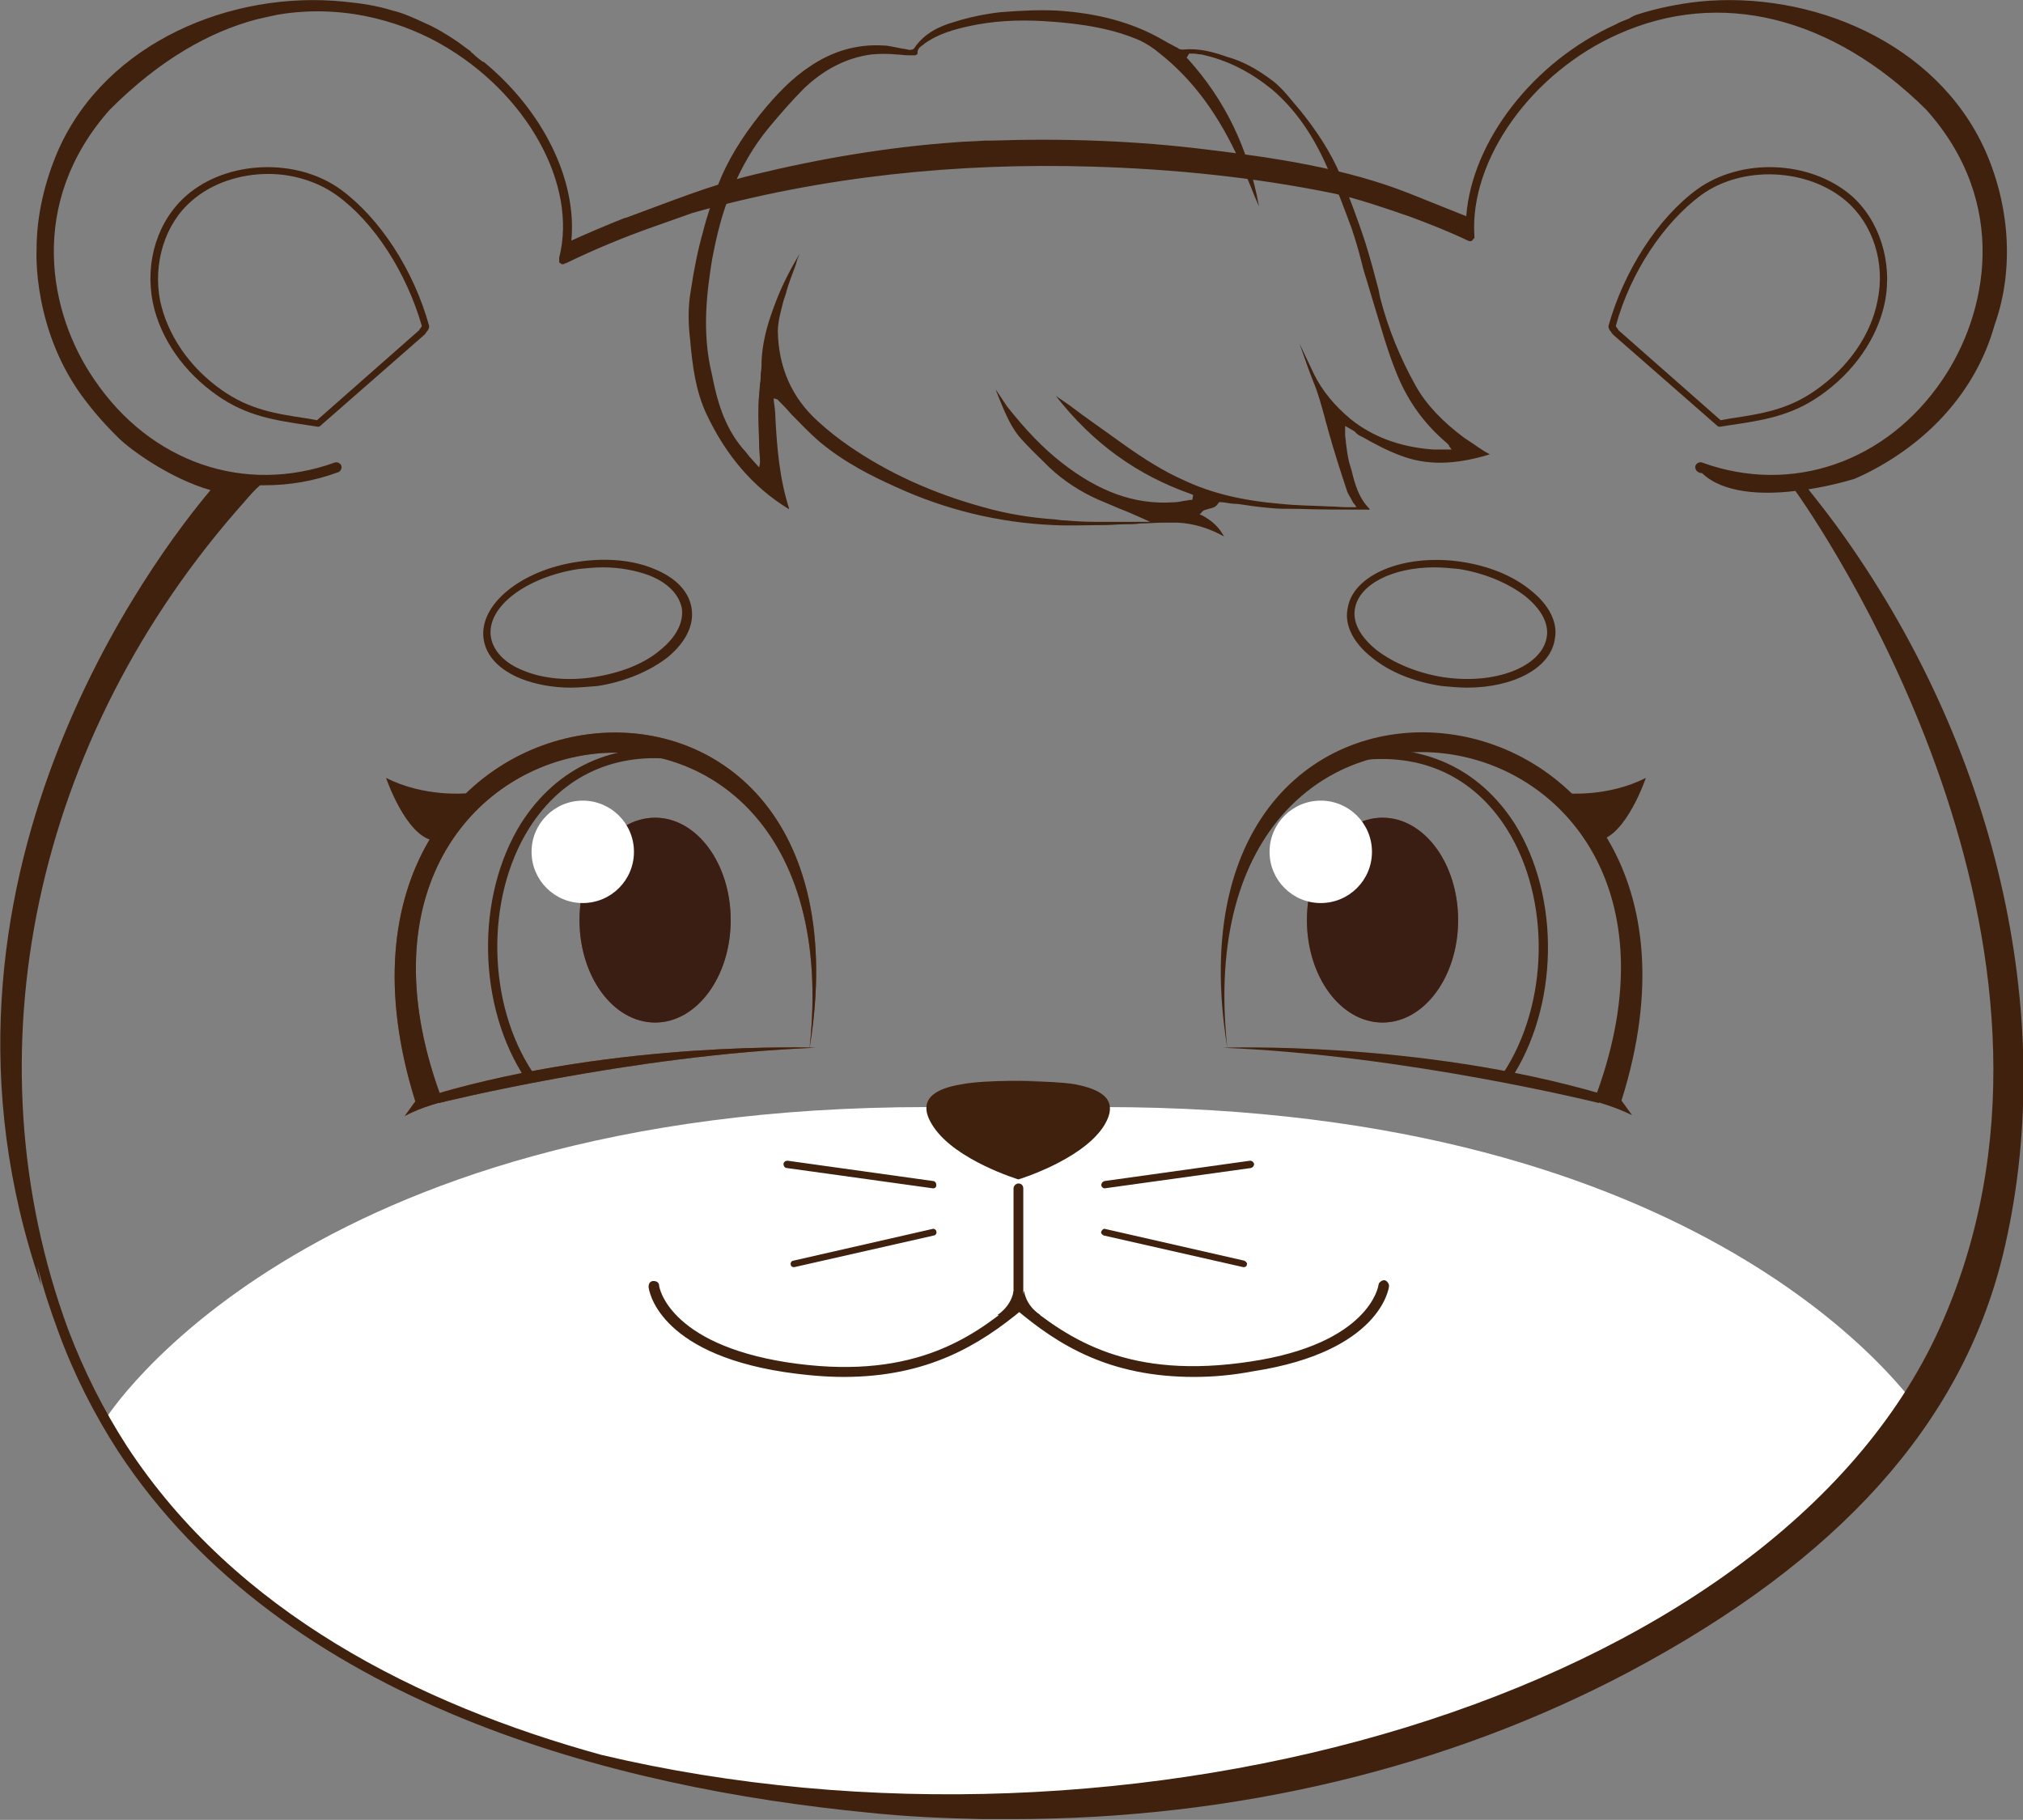 <?xml version="1.0" encoding="utf-8"?>
<!-- Generator: Adobe Illustrator 21.0.0, SVG Export Plug-In . SVG Version: 6.00 Build 0)  -->
<svg version="1.1" id="圖層_1" xmlns="http://www.w3.org/2000/svg" xmlns:xlink="http://www.w3.org/1999/xlink" x="0px" y="0px"
	 viewBox="0 0 248.9 223.9" style="enable-background:new 0 0 248.9 223.9;" xml:space="preserve">
<rect x="0" y="0" width="248.9" height="223.9" fill="#808080" stroke="none"/>
<style type="text/css">
	.st0{fill:#814323;}
	.st1{fill:#FFFFFF;}
	.st2{fill:#3A1D13;}
	.st3{fill:#3F210E;}
</style>
<g>
	<g>
		<path class="st0" d="M100.3,128.9c0,0-24.2-0.9-46.7,5.7l0.4,1.1C54,135.7,77.7,129.8,100.3,128.9z"/>
		<g>
			<g>
				<path class="st0" d="M51.1,135.5l-1.3,1.8c2.2-1.2,4.9-1.8,4.9-1.8l-0.4-1h-0.2l0,0c-17.8-49.4,51.5-59.9,45.5-5.5
					C109,71.8,34,80.9,51.1,135.5z"/>
			</g>
		</g>
		<ellipse class="st0" cx="80.6" cy="113.2" rx="9.3" ry="12.6"/>
		<ellipse class="st0" cx="170.1" cy="113.2" rx="9.3" ry="12.6"/>
		<path class="st1" d="M135.8,136.2h-21.7c-77.2,0-101.1,38.3-101.2,38.5c0.7,1.2,1.4,2.4,2.2,3.6c19.3,29.5,57.9,40.9,91.8,44.2
			c4.7,0.5,9.3,0.7,14,0.8c27.4,0.5,55.1-5.2,79.3-18.1c14.4-7.7,27.8-17.5,36.6-30.7C234.9,171.4,209.8,136.2,135.8,136.2z"/>
		<ellipse class="st2" cx="80.6" cy="113.2" rx="9.3" ry="12.6"/>
		<ellipse class="st2" cx="170.1" cy="113.2" rx="9.3" ry="12.6"/>
		<circle class="st1" cx="71.7" cy="104.8" r="6.3"/>
		<circle class="st1" cx="162.5" cy="104.8" r="6.3"/>
		<g>
			<path class="st3" d="M70.2,84.6c-2.2,0-4.3-0.4-6.1-1.1c-2.7-1.1-4.3-2.8-4.6-4.9l0,0c-0.6-4.2,4.6-8.5,11.7-9.5
				c3.4-0.5,6.7-0.2,9.3,0.9c2.7,1.1,4.3,2.8,4.6,4.9c0.3,2.1-0.8,4.2-3,6c-2.2,1.7-5.3,3-8.6,3.5C72.2,84.5,71.2,84.6,70.2,84.6z
				 M74.2,69.8c-1,0-2,0.1-3,0.2c-6.5,1-11.4,4.7-10.8,8.4l0,0c0.3,1.7,1.7,3.2,4,4.1c2.4,1,5.5,1.3,8.7,0.8s6.1-1.6,8.1-3.3
				c2-1.6,2.9-3.4,2.7-5.1c-0.3-1.7-1.7-3.2-4-4.1C78.3,70.2,76.3,69.8,74.2,69.8z"/>
			<path class="st3" d="M180.5,84.6c-1,0-2-0.1-3.1-0.2c-3.4-0.5-6.4-1.7-8.6-3.5c-2.3-1.8-3.4-4-3-6c0.6-4.2,6.9-6.8,13.9-5.8
				c3.4,0.5,6.4,1.7,8.6,3.5c2.3,1.8,3.4,4,3,6l0,0C190.8,82.2,186.2,84.6,180.5,84.6z M176.5,69.8c-5.2,0-9.3,2.1-9.8,5.1
				c-0.3,1.7,0.7,3.5,2.7,5.1c2.1,1.6,5,2.8,8.1,3.3c6.5,1,12.2-1.3,12.8-4.9l0.5,0.1l-0.5-0.1c0.3-1.7-0.7-3.5-2.7-5.1
				c-2.1-1.6-5-2.8-8.1-3.3C178.5,69.9,177.4,69.8,176.5,69.8z"/>
			<path class="st3" d="M122.7,133c0,0,6.6-0.1,9.6,0.4c3,0.6,5.7,1.8,3.4,5.3c-2.8,4.1-10.4,6.4-10.4,6.4s-7.6-2.3-10.4-6.4
				c-2.4-3.5,0.3-4.8,3.4-5.3c3-0.6,9.6-0.4,9.6-0.4"/>
			<path class="st3" d="M57.3,97.6c0,0-5.1,0.5-9.8-1.9c0,0,2.4,7.1,5.8,7.7l3.1-2.6L57.3,97.6z"/>
			<path class="st3" d="M192.7,97.6c0,0,5.1,0.5,9.8-1.9c0,0-2.4,7.1-5.8,7.7l-3.1-2.6L192.7,97.6z"/>
			<path class="st3" d="M103.8,169.4c-2.2,0-4.6-0.2-7.3-0.6c-15.7-2.4-16.7-10.2-16.7-10.5c0-0.4,0.2-0.7,0.6-0.7s0.7,0.2,0.7,0.6
				c0,0.1,1.1,7.1,15.7,9.4c15,2.3,22.5-2.7,28.2-7.5c0.3-0.2,0.7-0.2,0.9,0.1c0.2,0.3,0.2,0.7-0.1,0.9
				C120.5,165.5,114.1,169.4,103.8,169.4z"/>
			<path class="st3" d="M146.9,169.4c-10.4,0-16.7-3.9-22-8.4c-0.3-0.2-0.3-0.6-0.1-0.9c0.2-0.3,0.6-0.3,0.9-0.1
				c5.8,4.8,13.2,9.8,28.2,7.5c14.6-2.2,15.7-9.3,15.7-9.4c0-0.3,0.4-0.6,0.7-0.6s0.6,0.4,0.6,0.7s-1.1,8.1-16.7,10.5
				C151.6,169.2,149.2,169.4,146.9,169.4z"/>
			<path class="st3" d="M125.3,161.2c-0.4,0-0.6-0.3-0.6-0.6v-14.4c0-0.3,0.3-0.6,0.6-0.6c0.4,0,0.6,0.3,0.6,0.6v14.4
				C126,160.9,125.7,161.2,125.3,161.2z"/>
			<path class="st3" d="M126,158.8c0,0,0.1,1.7,2,3h-0.3l-1.9-0.8l-0.3-0.7L126,158.8z"/>
			<path class="st3" d="M124.7,158.8c0,0-0.1,1.7-2,3h0.3l1.9-0.8l0.3-0.7L124.7,158.8z"/>
			<path class="st3" d="M114.8,146.2C114.7,146.2,114.7,146.2,114.8,146.2l-18-2.5c-0.2,0-0.4-0.2-0.4-0.5c0-0.2,0.2-0.4,0.5-0.4
				l17.9,2.5c0.2,0,0.4,0.2,0.4,0.5C115.2,146.1,115,146.2,114.8,146.2z"/>
			<path class="st3" d="M97.7,155.9c-0.2,0-0.4-0.1-0.4-0.3c-0.1-0.2,0.1-0.5,0.3-0.5l17.1-3.9c0.2-0.1,0.5,0.1,0.5,0.3
				c0.1,0.2-0.1,0.5-0.3,0.5L97.7,155.9L97.7,155.9z"/>
			<path class="st3" d="M135.9,146.2c-0.2,0-0.4-0.2-0.4-0.4s0.1-0.4,0.4-0.5l17.9-2.5c0.2,0,0.4,0.1,0.5,0.4c0,0.2-0.1,0.4-0.4,0.5
				L135.9,146.2C136,146.2,135.9,146.2,135.9,146.2z"/>
			<path class="st3" d="M153,155.9L153,155.9l-17.2-3.9c-0.2-0.1-0.4-0.3-0.3-0.5c0.1-0.2,0.3-0.4,0.5-0.3l17.1,3.9
				c0.2,0.1,0.4,0.3,0.3,0.5C153.4,155.8,153.2,155.9,153,155.9z"/>
			<path class="st3" d="M65.2,133.1c-0.2,0-0.4-0.1-0.5-0.3c-6-9-6.2-22.5-0.6-31.5c4.4-6.9,11.4-10.1,19.7-9c0.3,0,0.6,0.4,0.5,0.7
				c0,0.3-0.4,0.6-0.7,0.5c-7.8-1.1-14.4,1.9-18.5,8.4c-5.4,8.6-5.2,21.6,0.5,30.1c0.2,0.3,0.1,0.7-0.2,0.9
				C65.4,133.1,65.3,133.1,65.2,133.1z"/>
			<path class="st3" d="M100.3,128.9c0,0-24.2-0.9-46.7,5.7l0.4,1.1C54,135.7,77.7,129.8,100.3,128.9z"/>
			<g>
				<g>
					<path class="st3" d="M51.1,135.5l-1.3,1.8c2.2-1.2,4.9-1.8,4.9-1.8l-0.4-1h-0.2l0,0c-17.8-49.4,51.5-59.9,45.5-5.5
						C109,71.8,34,80.9,51.1,135.5z"/>
				</g>
			</g>
			<path class="st3" d="M185.5,133.1c-0.1,0-0.2,0-0.4-0.1c-0.3-0.2-0.4-0.6-0.2-0.9c5.7-8.6,5.9-21.5,0.5-30.1
				c-4.1-6.5-10.6-9.5-18.5-8.4c-0.3,0-0.7-0.2-0.7-0.5s0.2-0.7,0.5-0.7c8.3-1.1,15.3,2.1,19.7,9c5.6,9,5.4,22.5-0.6,31.5
				C185.9,133,185.7,133.1,185.5,133.1z"/>
			<path class="st3" d="M150.4,128.9c0,0,24.2-0.9,46.7,5.7l-0.4,1.1C196.7,135.7,173,129.8,150.4,128.9z"/>
			<g>
				<g>
					<path class="st3" d="M151,128.9c-5.9-54.4,63.3-43.8,45.5,5.5l0,0h-0.2l-0.4,1c0,0,2.7,0.7,4.9,1.8l-1.3-1.8
						C216.7,80.9,141.7,71.8,151,128.9z"/>
				</g>
			</g>
			<path class="st3" d="M57.1,97.8c0,0-2.9,1.4-7.3-0.8c0,0,2.8,5.3,4.9,5L57.1,97.8z"/>
			<path class="st3" d="M193.4,97.8c0,0,2.9,1.4,7.3-0.8c0,0-2.8,5.3-4.9,5L193.4,97.8z"/>
			<g>
				<path class="st3" d="M39.1,52.5C39.1,52.5,39,52.5,39.1,52.5l-1.3-0.2c-4-0.6-7.4-1.1-11-3.6c-4.2-2.9-7.1-7.1-8-11.5
					c-1-5,0.6-10.1,4.2-13.2c5-4.3,13.5-4.6,18.9-0.7c4.8,3.5,9,9.9,10.9,16.8c0,0.1,0,0.3-0.1,0.4c0,0.1-0.1,0.2-0.2,0.3
					c-0.1,0.2-0.2,0.3-0.3,0.4l0,0L39.4,52.4C39.3,52.5,39.2,52.5,39.1,52.5z M33,21.4c-3.4,0-6.9,1.1-9.4,3.3
					c-3.3,2.8-4.8,7.7-3.9,12.3c0.9,4.2,3.6,8.2,7.6,11c3.4,2.4,6.6,2.9,10.6,3.5l1.1,0.2l12.6-11.1c0-0.1,0.1-0.2,0.2-0.3
					c0-0.1,0.1-0.1,0.1-0.2C50,33.5,46,27.3,41.4,24C39,22.3,36,21.4,33,21.4z"/>
				<path class="st3" d="M211.6,52.5c-0.1,0-0.2,0-0.3-0.1l-12.8-11.2l0,0c-0.1-0.1-0.2-0.2-0.3-0.4c-0.1-0.1-0.2-0.2-0.2-0.3
					c-0.1-0.1-0.1-0.3-0.1-0.4c1.9-6.8,6.1-13.3,10.9-16.8c5.4-3.9,13.8-3.6,18.9,0.7c3.5,3,5.2,8.2,4.2,13.2
					c-0.9,4.4-3.8,8.6-8,11.5c-3.6,2.5-7,3-11,3.6L211.6,52.5L211.6,52.5z M199.1,40.6l12.6,11.1l1.1-0.2c4-0.6,7.2-1.1,10.6-3.5
					c4-2.8,6.8-6.8,7.6-11c1-4.7-0.6-9.5-3.9-12.3c-4.7-4-12.7-4.4-17.8-0.7c-4.6,3.4-8.7,9.5-10.5,16.1c0,0.1,0.1,0.1,0.1,0.2
					C199,40.4,199.1,40.5,199.1,40.6z"/>
				<path class="st3" d="M226.9,66c-1.4-2-2.9-3.9-4.4-5.8c3.2-0.5,5.7-1.3,5.7-1.3c0.4-0.2,0.7-0.3,1.1-0.5
					c7.8-3.8,13.8-10.2,16.1-18.4c2.5-7,1.8-14.9-1.2-21.6c-6-13.2-21.4-19.6-35.2-18.2c-2.6,0.3-5.1,0.8-7.6,1.6
					c-0.3,0.1-0.7,0.3-1,0.5c-0.5,0.2-1.1,0.4-1.6,0.7c-10.2,4.6-17.7,14.4-18.4,23.6l-7-2.8c-7.8-3.1-16.6-4.4-24.9-5.4
					c-8.8-1.1-17.7-1.4-26.6-1.1c-0.3,0-0.5,0-0.8,0c-1.2,0.1-2.4,0.1-3.5,0.2c-8.4,0.6-16.7,2-24.9,4c-5.4,1.3-10.5,3.4-15.7,5.3
					h-0.1l0,0c-2.3,0.9-5.3,2.2-6.6,2.8c0.7-7.5-3.5-16-10.8-22l0,0c0,0,0,0-0.1,0C59,7.3,58.6,7,58.3,6.7c-0.2-0.2-0.4-0.3-0.4-0.4
					c-0.6-0.4-1.2-0.9-1.8-1.3c-1.2-0.8-2.5-1.6-3.9-2.2c-1.3-0.6-2.6-1.2-3.9-1.5c-1.9-0.6-3.9-0.9-6-1.1
					c-13.8-1.4-29.2,5-35.1,18.2c-1.7,3.9-2.7,8.1-2.7,12.3c0,0-0.6,10.1,6.1,18.7c1.6,2.1,3.1,3.6,3.9,4.4
					c1.6,1.6,6.5,5.1,11.4,6.5c-6.4,7.6-38,48.3-20.8,97.9c0,0-0.2-0.9-0.5-2.5c0.7,2.8,1.6,5.5,2.6,8.2c1.9,5.2,4.4,10.1,7.3,14.6
					C35,209.8,76,220,106.8,223c4.7,0.5,9.4,0.7,14.1,0.8c1.2,0,2.4,0,3.6,0c27.5,0,53.7-6.3,76.1-18.2
					c25.7-13.7,40.7-30.4,45.8-51.1C253.3,126.2,246.1,93.1,226.9,66z M238.6,163.5C217.9,209,139,231.3,74,215.9
					c-22.5-6.2-45-17.5-58.4-38c-2.9-4.5-5.3-9.3-7.2-14.3C-4.1,129.7,4.2,90.7,30.1,61.7c0.6-0.7,1.2-1.4,1.9-2c0.2,0,0.4,0,0.6,0
					c3,0,6-0.5,9-1.6c0.3-0.1,0.5-0.5,0.4-0.8s-0.5-0.5-0.8-0.4c-11.1,4-22.7,0-29.6-10.2C6,38.6,3.3,25,13.5,13.5
					c6.3-6.3,12.4-9.6,18-11.1c0.9-0.2,1.7-0.4,2.7-0.6c9-1.5,16.3,1.5,20,3.6c10.6,6,16.9,17.3,14.6,26.3c0,0,0,0,0,0.1
					s0,0.1,0,0.2v0.1v0.1c0,0.1,0.1,0.2,0.2,0.2l0,0l0.1,0.1h0.1c0,0,0,0,0.1,0s0.1,0,0.2-0.1c0,0,0,0,0.1,0
					c3.5-1.7,7.1-3.2,10.8-4.5l4.8-1.7c15.9-4.5,32.6-6.2,49.2-5.7c10,0.3,19.9,1.3,29.7,3.3c3.2,0.7,6.3,1.8,9.5,2.9
					c2.4,0.9,4.7,1.8,7,2.9c0.2,0.1,0.4,0.1,0.5,0l0,0c0.1,0,0.1-0.1,0.1-0.1s0-0.1,0.1-0.1c0,0,0,0,0.1-0.1c0-0.1,0-0.1,0-0.2V29
					l0,0c-0.6-9.4,7.1-20.1,17.7-24.8c12.5-5.6,26.3-2.2,37.9,9.3c10.3,11.5,7.5,25.1,2,33.2c-6.9,10.2-18.6,14.2-29.6,10.2
					c-0.3-0.1-0.7,0.1-0.8,0.4c-0.1,0.3,0.1,0.7,0.4,0.8c0.1,0.1,0.3,0.1,0.4,0.1c2.6,2.5,7.4,2.7,11.5,2.2
					C226.2,67.9,259.1,118.3,238.6,163.5z"/>
			</g>
		</g>
	</g>
	<g>
		<path class="st3" d="M167.7,53.8c1.4,0.8,2.9,1.6,4.5,2.2c3.3,1.3,6.8,1.2,11.1-0.1c-0.2-0.1-0.5-0.3-0.7-0.4
			c-0.8-0.5-1.6-1.1-2.4-1.6c-2.7-2-4.7-4.1-6-6.4c-1.9-3.4-3.4-7-4.4-10.9l-0.2-1c-0.5-1.9-1-3.8-1.6-5.7c-1-3.1-2.1-5.9-3.1-8.4
			c-1.1-2.6-2.8-5.3-5-8c-0.2-0.2-0.4-0.5-0.6-0.7c-0.9-1.1-1.8-2.2-2.9-3c-1.9-1.4-3.6-2.3-5.4-2.8c-1.7-0.6-3.5-1.1-5.4-0.9
			c-0.2,0-0.5,0-0.7-0.2c-0.8-0.4-1.5-0.8-2.2-1.2c-3.6-2-7.8-3.1-12.7-3.4c-2.1-0.1-4.4,0-6.9,0.2c-1.8,0.2-3.8,0.6-5.7,1.2
			c-1.7,0.5-3.6,1.3-4.9,3.2c-0.1,0.2-0.5,0.3-0.8,0.2C111.3,6,111,6,110.6,5.9c-0.6-0.1-1.3-0.3-1.9-0.3c-3.3-0.2-6.3,0.7-9.1,2.6
			c-2.1,1.4-4,3.3-6.1,5.9c-2.3,2.9-4,5.7-5.1,8.5c-0.7,1.9-1.4,3.9-1.9,5.9c-0.6,2.1-1.1,4.5-1.5,7.2c-0.4,2.2-0.3,4.3-0.1,6
			c0.3,3.4,0.7,6.4,2,9.2c2.4,5.1,5.7,9,10.1,11.7h0.1c-1.2-3.7-1.5-7.5-1.7-11.2c0-0.7-0.1-1.4-0.2-2.1V49l0.3,0.1
			c0.2,0,0.3,0.2,0.3,0.2c0.5,0.5,1,1,1.5,1.6c1.2,1.2,2.3,2.4,3.6,3.5c3,2.5,6.4,4.2,9.3,5.5c6.1,2.8,12.6,4.4,19.4,4.7
			c2.1,0.1,4.2,0,6.3,0c0.8,0,1.7-0.1,2.5-0.1c0.6,0,1.3,0,1.9-0.1c0.9,0,1.9-0.1,2.8-0.1c0.6,0,1.2,0,1.8,0c2,0.1,3.9,0.7,5.7,1.7
			c-0.6-1.1-1.4-1.9-2.7-2.6l-0.3-0.1l0.2-0.2c0,0,0-0.1,0.1-0.1c0-0.1,0.1-0.1,0.2-0.2c0.2-0.1,0.4-0.1,0.6-0.2
			c0.5-0.1,0.9-0.2,1.2-0.7c0.1-0.2,0.3-0.1,0.5-0.1h0.1c0.6,0.1,1.2,0.2,1.8,0.2c1.3,0.2,2.7,0.4,4,0.5c0.9,0.1,1.9,0.1,2.8,0.1
			h0.4c3,0.1,6,0.1,8.9,0.1l0,0h0.1v-0.1c-1.3-1.3-1.8-3-2.2-4.7c-0.1-0.3-0.2-0.7-0.3-1c-0.2-0.8-0.3-1.6-0.4-2.4
			c0-0.3-0.1-0.7-0.1-1c0-0.1,0-0.2,0-0.4v-0.7l0.7,0.4c0.2,0.1,0.3,0.2,0.5,0.3C167,53.5,167.3,53.6,167.7,53.8z M166.1,51.5
			c-1.9-1.6-3.4-3.4-4.4-5.4c-0.6-1.3-1.2-2.5-1.8-3.8c0,0.1,0.1,0.2,0.1,0.3c0.5,1.4,1,2.9,1.6,4.4c0.6,1.4,1,3,1.4,4.4
			c0.1,0.5,0.3,1,0.4,1.5c0.7,2.5,1.5,5,2.3,7.4c0.1,0.4,0.4,0.8,0.6,1.2c0.1,0.2,0.2,0.4,0.4,0.6l0.2,0.3h-0.6c-0.2,0-0.3,0-0.5,0
			c-0.8,0-1.6-0.1-2.4-0.1c-1.9-0.1-3.8-0.1-5.7-0.3c-4.8-0.4-8.6-1.3-12-2.9c-2.5-1.1-4.9-2.6-7.7-4.6c-2.2-1.6-4.4-3.1-6.5-4.7
			l-1.6-1.1c4.6,5.9,10.1,9.8,16.7,12.1l0.2,0.1l-0.1,0.6h-0.2c-0.2,0-0.5,0.1-0.7,0.1c-0.5,0.1-1,0.2-1.5,0.2
			c-4.7,0.3-9.1-1.3-13.7-4.9c-2.3-1.8-4.4-4-6.7-6.9c-0.4-0.6-0.8-1.2-1.2-1.8c-0.1-0.1-0.1-0.2-0.2-0.3c0.1,0.2,0.1,0.4,0.2,0.5
			l0.1,0.3c0.7,1.7,1.4,3.5,2.5,4.9c1.1,1.3,2.3,2.4,3.5,3.6l0.3,0.3c1.7,1.6,3.8,3,6.1,4c0.9,0.4,1.7,0.7,2.6,1.1
			c0.8,0.3,1.7,0.7,2.6,1.1l1.1,0.5h-1.2c-0.6,0-1.2,0-1.7,0c-0.6,0-1.2,0-1.7,0c-0.8,0-1.5,0-2.3,0c-1.3,0-2.7-0.1-4-0.2l-0.8-0.1
			c-3-0.2-6-0.7-8.8-1.5c-6.2-1.7-11.7-4.2-16.5-7.5c-1.3-0.9-2.6-1.9-3.9-3.1c-3.2-2.9-4.8-6.6-4.9-11c0-1.3,0.4-2.6,0.7-3.8
			c0.1-0.3,0.2-0.6,0.3-0.9c0.3-1.2,0.8-2.4,1.2-3.5l0.2-0.7c0.1-0.2,0.2-0.5,0.3-0.7c-1.2,2-2.3,4.1-3.2,6.6
			c-0.9,2.4-1.4,4.5-1.5,6.6c0,0.5,0,1-0.1,1.5c0,0.4,0,0.9-0.1,1.3c0,0.5-0.1,0.9-0.1,1.4c-0.1,0.8-0.1,1.7-0.1,2.5
			c0,1.3,0.1,2.6,0.1,3.8c0,0.6,0.1,1.2,0.1,1.7c0,0.1,0,0.1,0,0.2c0,0,0,0.1,0,0.2l-0.1,0.5l-0.9-1c-0.4-0.4-0.7-0.9-1.1-1.3
			c-2.3-2.7-3.2-6-3.8-9.1c-1.3-5.3-0.6-10.3,0-14.1c0.6-3.2,1.3-6,2.4-8.5c1.2-2.9,2.7-5.5,4.6-7.8c1.5-1.8,2.9-3.4,4.3-4.8
			c2.5-2.4,5.3-3.8,8.3-4.2c1-0.1,2.1-0.1,3.1,0c0.5,0,0.9,0.1,1.4,0.1c0.1,0,0.2,0,0.3,0c0.2,0,0.4,0,0.6,0c0.1,0,0.2-0.1,0.3-0.2
			c-0.1-0.6,0.4-0.9,0.7-1.1l0.1-0.1c1.8-1.3,3.8-1.8,5.6-2.2c2.8-0.6,5.8-0.8,9.2-0.6c4.9,0.3,8.6,1,11.8,2.4
			c0.8,0.4,1.6,0.9,2.3,1.5c4.2,3.3,7.4,7.7,10,13.5c0.6,1.3,1.2,2.7,1.7,4c0.2,0.5,0.4,0.9,0.6,1.4c-1.3-7.2-4.2-13.1-8.7-18.1
			L146,7.1l0.3-0.5h0.2c0.1,0,0.3,0,0.4,0c0.3,0,0.6,0.1,0.9,0.1c3.3,0.7,6.1,2.2,8.7,4.3c2.8,2.4,5,5.5,6.8,9.6
			c1.2,2.6,2.1,5.1,3,7.5c0.4,1.2,0.8,2.5,1.1,3.7c0.2,0.8,0.4,1.6,0.7,2.5c0.3,1,0.6,2,0.9,3c0.9,2.9,1.7,5.9,2.9,8.8
			c1.4,3.4,3.4,6.1,6.1,8.4c0.1,0.1,0.1,0.1,0.2,0.2c0,0,0.1,0.1,0.1,0.2l0.3,0.4H178c-0.2,0-0.4,0-0.6,0c-0.4,0-0.8,0-1.1,0
			C172.2,55,168.8,53.7,166.1,51.5z"/>
	</g>
</g>
</svg>

